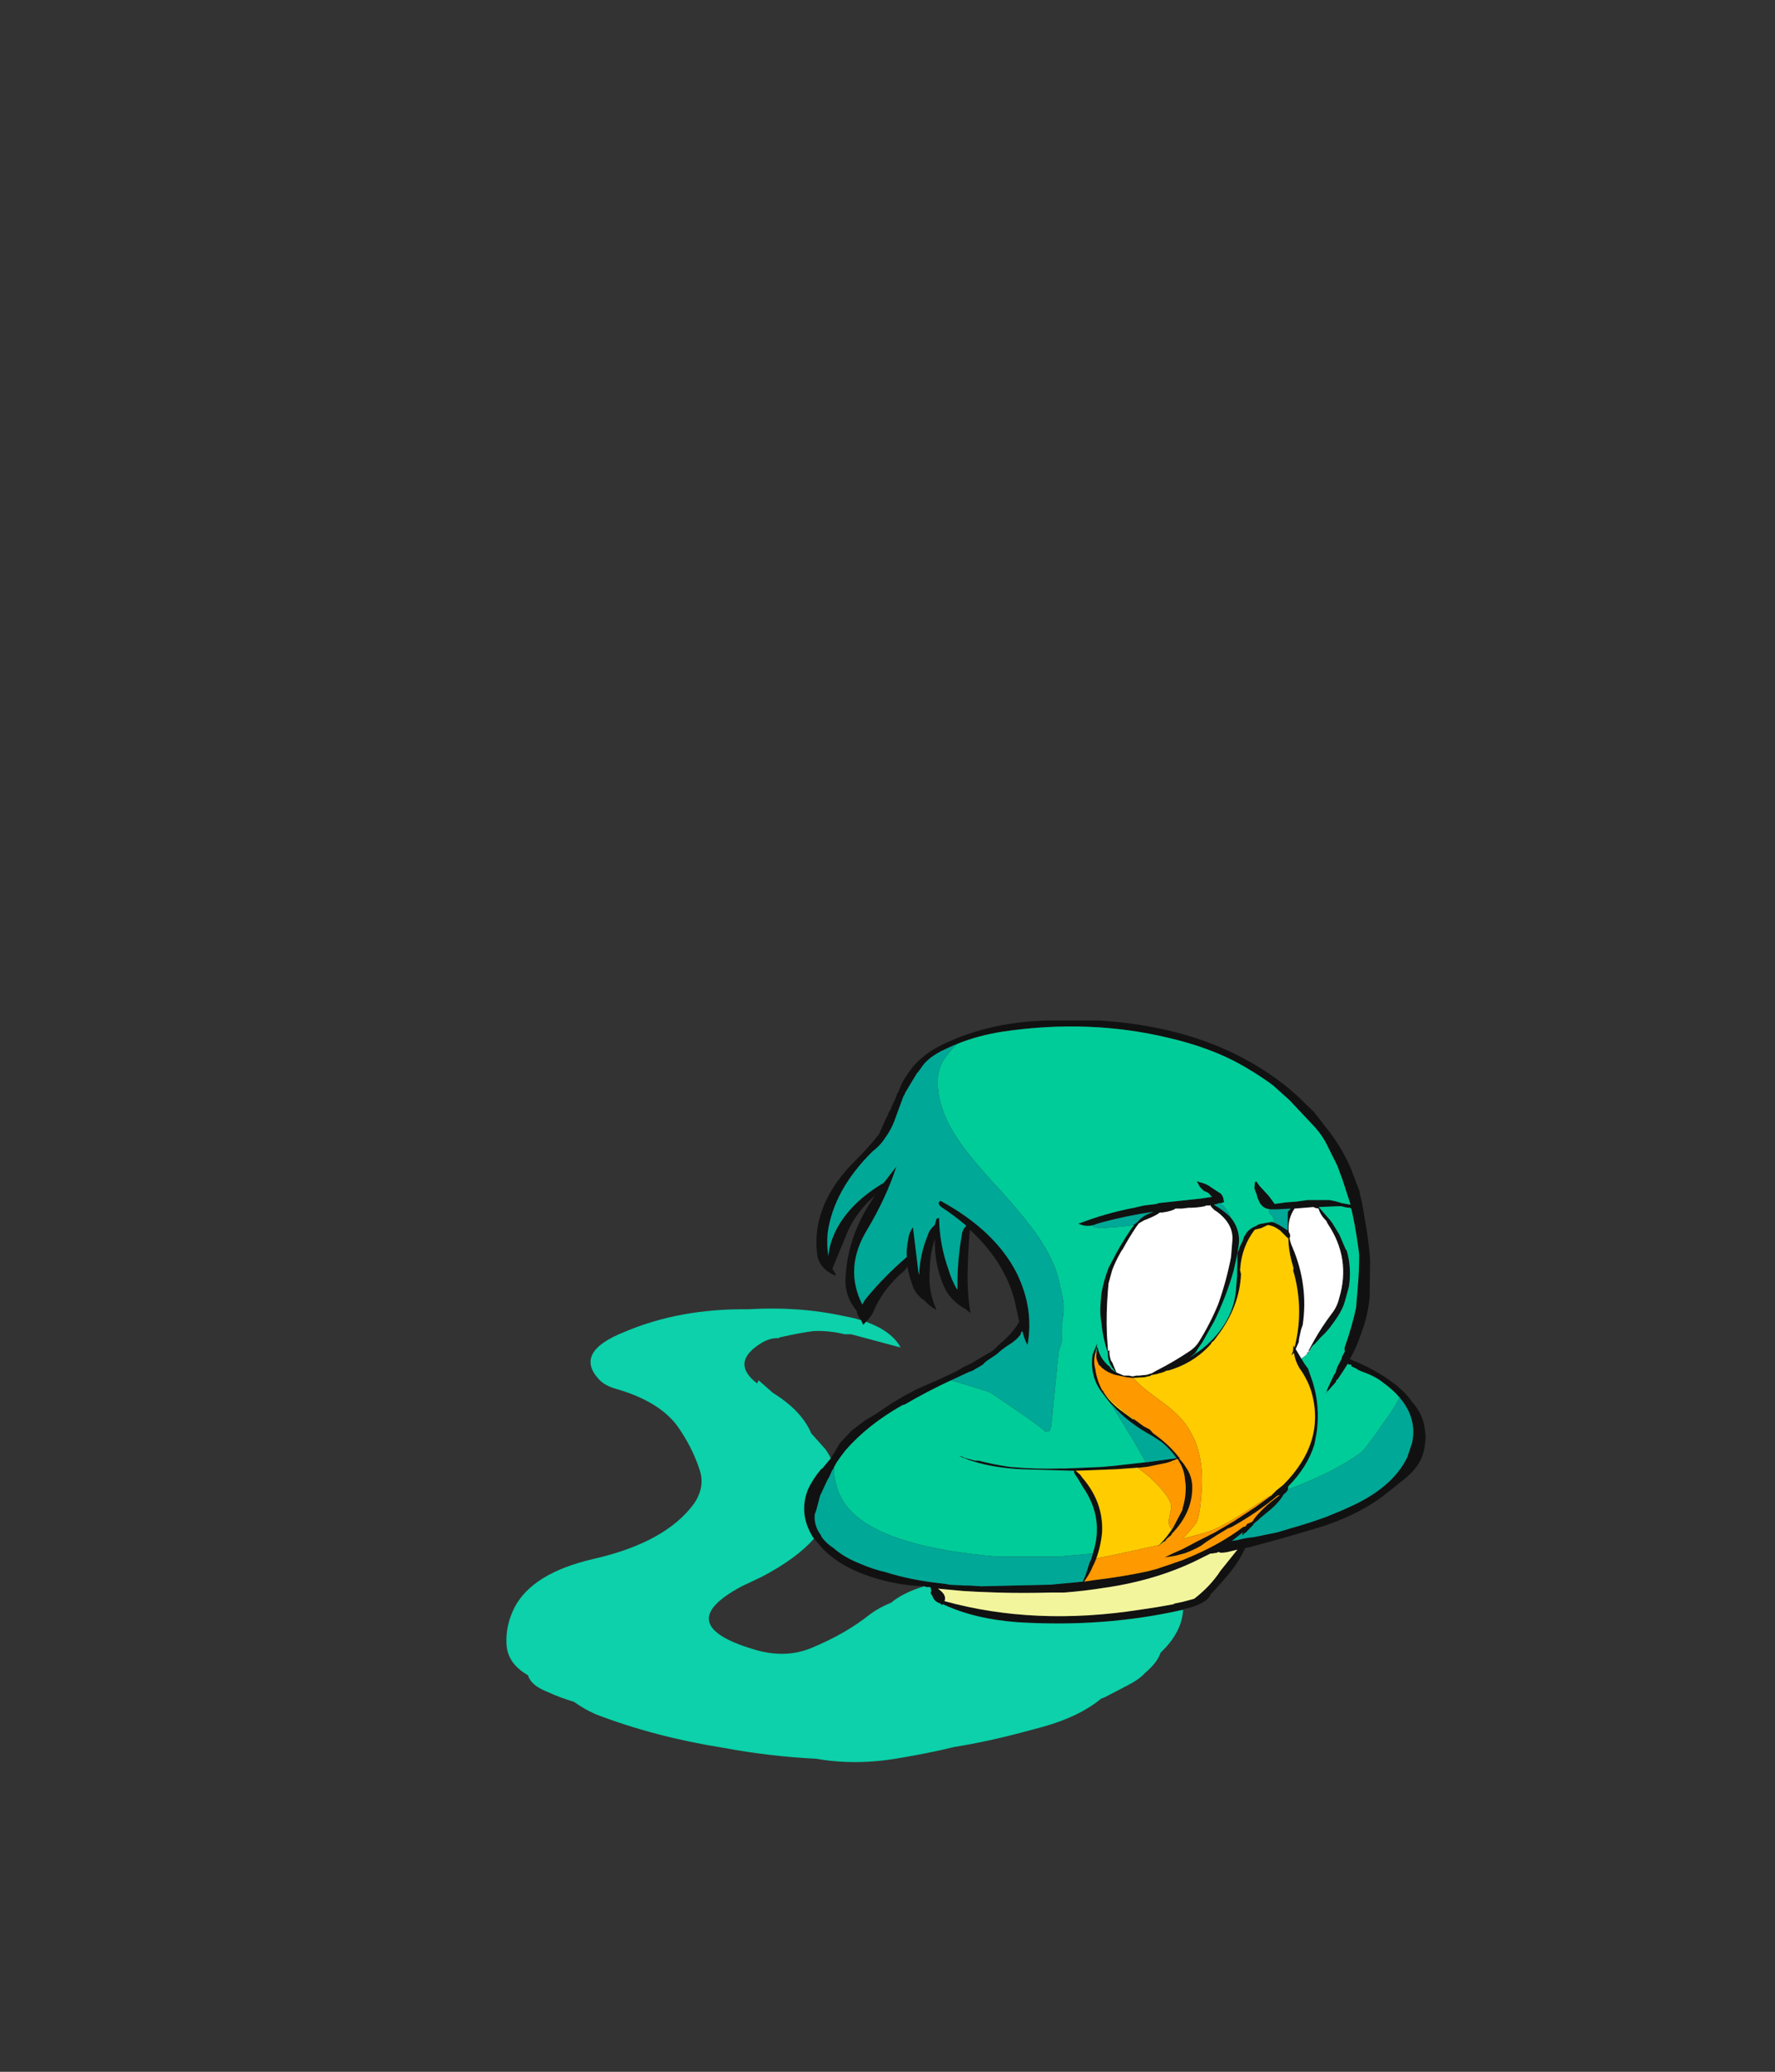 <?xml version="1.0" encoding="UTF-8" standalone="no"?>
<svg xmlns:ffdec="https://www.free-decompiler.com/flash" xmlns:xlink="http://www.w3.org/1999/xlink" ffdec:objectType="frame" height="499.0px" width="427.7px" xmlns="http://www.w3.org/2000/svg">
  <rect width="100%" height="100%" fill="#333333" stroke="none"/>
  <g transform="matrix(1.0, 0.0, 0.0, 1.0, 234.15, 358.75)">
    <use ffdec:characterId="995" ffdec:characterName="a_DjinnMorph" height="332.5" transform="matrix(0.872, 0.0, -0.044, 0.537, -100.108, -112.954)" width="249.55" xlink:href="#sprite0"/>
  </g>
  <defs>
    <g id="sprite0" transform="matrix(1.0, 0.0, 0.0, 1.0, 124.95, 166.25)">
      <use ffdec:characterId="994" height="47.5" transform="matrix(7.0, 0.0, 0.0, 7.0, -124.95, -166.25)" width="35.65" xlink:href="#shape0"/>
    </g>
    <g id="shape0" transform="matrix(1.0, 0.0, 0.0, 1.0, 17.85, 23.75)">
      <path d="M10.95 -11.65 Q10.6 -11.7 10.45 -12.25 L10.4 -12.4 10.35 -12.65 10.3 -12.8 10.25 -13.0 10.25 -13.35 Q10.25 -13.4 10.3 -13.45 L10.45 -13.15 10.85 -12.5 11.1 -12.0 11.55 -12.1 11.95 -12.15 12.4 -12.25 13.25 -12.25 Q13.45 -12.2 13.65 -12.1 L13.75 -12.05 14.1 -11.95 13.7 -13.55 13.45 -14.45 12.95 -15.85 Q12.75 -16.4 12.45 -16.9 L11.35 -18.65 10.65 -19.6 Q9.9 -20.45 9.05 -21.15 7.85 -22.1 6.35 -22.65 3.2 -23.85 -0.15 -23.05 -1.15 -22.8 -1.95 -22.25 L-2.1 -22.15 -2.55 -21.8 -2.6 -21.75 Q-3.1 -21.3 -3.3 -20.7 L-3.4 -20.45 -3.45 -20.35 -3.85 -19.1 -3.85 -19.05 -3.9 -18.9 -4.2 -17.2 Q-4.3 -16.7 -4.5 -16.2 -4.65 -15.75 -4.95 -15.35 -6.35 -12.9 -6.45 -10.15 -6.45 -9.35 -6.35 -8.65 -6.35 -9.6 -6.05 -10.6 -5.55 -12.2 -4.4 -13.35 L-3.95 -14.4 Q-4.25 -12.4 -4.9 -10.35 -5.7 -7.9 -4.85 -5.55 -4.8 -5.8 -4.65 -6.1 -4.05 -7.4 -3.25 -8.6 -3.3 -9.15 -3.25 -9.7 -3.25 -10.15 -3.1 -10.5 L-2.75 -7.7 -2.7 -7.45 Q-2.75 -8.7 -2.5 -9.95 -2.45 -10.35 -2.25 -10.65 L-2.2 -11.05 -2.1 -11.1 Q-2.0 -9.4 -1.55 -7.75 -1.4 -7.1 -1.15 -6.5 L-1.15 -6.6 Q-1.25 -8.3 -1.15 -10.0 -1.15 -10.35 -1.0 -10.6 -1.5 -11.25 -2.05 -11.8 -2.25 -12.05 -2.1 -12.2 0.15 -10.3 1.15 -7.55 1.95 -5.25 1.8 -2.95 1.65 -3.35 1.55 -3.85 L1.5 -3.75 1.5 -3.65 Q1.35 -3.25 1.0 -2.9 L0.8 -2.65 0.6 -2.35 0.25 -1.95 0.15 -1.8 0.1 -1.7 -0.3 -1.3 -0.4 -1.25 -1.1 -0.7 Q-2.0 0.0 -2.85 0.85 L-2.95 0.9 Q-4.25 2.15 -5.05 3.8 -5.2 4.15 -5.35 4.55 L-5.45 4.9 -5.45 4.95 -5.5 5.05 -5.6 5.5 -5.65 5.65 -5.9 6.7 -6.0 7.6 -6.05 7.9 Q-6.05 8.55 -5.8 9.1 L-5.75 9.2 -5.7 9.35 Q-5.5 9.75 -5.2 10.05 -4.75 10.65 -4.1 11.05 -3.6 11.4 -3.05 11.6 -2.05 12.1 -0.9 12.3 L-0.65 12.35 -0.5 12.4 0.1 12.45 0.3 12.45 0.75 12.5 3.35 12.4 3.45 12.4 4.45 12.25 4.75 12.2 4.85 11.7 4.95 11.0 5.0 10.8 5.05 10.45 5.05 10.4 Q5.4 8.15 4.45 6.15 L4.2 5.55 4.1 5.35 4.05 5.2 4.05 5.1 1.95 5.0 Q0.75 4.9 -0.15 4.4 L-0.3 4.3 -0.4 4.25 -0.55 4.15 -0.4 4.2 -0.35 4.25 0.1 4.45 0.25 4.45 Q0.85 4.7 1.5 4.85 2.5 5.0 3.5 4.95 L3.7 4.95 5.15 4.85 5.45 4.8 5.5 4.8 6.85 4.55 6.9 4.55 8.0 4.3 8.05 4.3 Q7.8 3.75 7.4 3.25 L7.0 2.85 Q6.0 2.0 5.35 0.9 L5.3 0.85 Q5.05 0.4 4.8 -0.1 4.35 -1.1 4.4 -2.35 4.45 -2.6 4.5 -2.85 L4.55 -3.05 4.55 -2.95 4.5 -2.4 Q4.45 -1.9 4.55 -1.45 4.65 -0.7 4.9 -0.05 L4.95 0.0 4.95 0.05 Q5.25 0.75 5.8 1.35 L6.2 1.8 6.25 1.8 6.65 2.25 6.9 2.45 7.05 2.7 Q7.7 3.4 8.15 4.25 L8.2 4.25 8.15 4.3 8.35 4.65 8.55 5.1 Q8.7 5.5 8.75 5.95 8.9 7.7 8.1 9.15 L8.1 9.2 7.9 9.5 7.9 9.55 7.7 9.8 7.6 9.95 7.65 9.85 Q7.95 9.3 8.15 8.7 L8.45 7.6 8.45 7.5 Q8.55 6.8 8.5 6.05 L8.45 5.65 Q8.4 5.1 8.2 4.6 L8.1 4.35 8.05 4.35 8.0 4.4 7.9 4.45 7.85 4.5 7.65 4.6 6.9 4.85 6.6 4.9 6.55 4.9 5.7 5.0 4.1 5.1 4.15 5.15 4.3 5.35 4.4 5.55 Q5.3 7.1 5.35 9.0 5.35 9.9 5.2 10.75 L5.15 11.0 5.1 11.2 Q5.0 11.7 4.8 12.2 L5.2 12.1 Q6.25 11.9 7.25 11.55 L7.6 11.4 Q8.15 11.1 8.65 10.8 L9.0 10.55 Q10.1 9.75 10.9 8.7 L11.0 8.65 11.05 8.5 11.2 8.4 11.25 8.35 11.3 8.2 Q11.55 7.6 11.95 7.05 L12.25 6.65 12.15 6.7 Q11.4 7.8 10.45 8.7 L10.3 8.8 Q9.9 9.2 9.5 9.65 L9.3 9.9 Q9.0 10.2 8.65 10.4 L8.3 10.55 7.9 10.65 8.2 10.4 8.6 10.1 9.1 9.65 9.8 9.05 10.5 8.35 11.3 7.45 11.9 6.7 12.1 6.35 12.35 6.0 Q13.9 3.25 13.15 0.0 12.95 -0.8 12.6 -1.5 12.4 -2.0 12.35 -2.45 L12.25 -2.3 12.3 -2.55 12.3 -2.95 12.35 -2.8 Q12.6 -5.15 12.1 -7.5 L12.05 -7.7 12.05 -7.9 11.95 -8.35 Q11.8 -9.05 11.75 -9.8 L11.7 -9.85 11.4 -10.3 11.25 -10.45 Q11.1 -10.6 10.9 -10.65 L10.65 -10.45 10.4 -10.35 Q9.95 -9.3 9.95 -7.9 L9.95 -7.75 10.0 -7.5 Q10.05 -5.4 9.25 -3.5 L9.15 -3.25 9.05 -3.1 9.05 -3.05 8.95 -2.85 Q8.35 -1.75 7.4 -1.3 L7.45 -1.35 7.35 -1.3 Q7.25 -1.2 7.1 -1.15 L7.0 -1.1 6.85 -1.05 6.8 -1.05 Q6.75 -0.95 6.65 -0.95 L6.55 -0.9 6.05 -0.85 5.8 -0.9 5.35 -1.05 Q5.05 -1.2 4.85 -1.45 4.8 -1.5 4.75 -1.6 4.65 -1.7 4.65 -1.8 4.55 -2.05 4.55 -2.3 L4.55 -2.55 4.55 -2.7 Q4.5 -2.8 4.55 -2.85 L4.55 -2.85 4.6 -2.7 Q4.7 -2.15 5.05 -1.65 L5.1 -1.6 5.2 -1.4 5.4 -1.2 Q5.15 -1.55 5.05 -2.0 5.0 -2.25 5.0 -2.45 4.75 -3.4 4.65 -4.35 4.55 -4.95 4.55 -5.55 L4.55 -6.25 Q4.6 -7.1 4.75 -7.9 L4.9 -8.45 Q5.15 -9.4 5.5 -10.35 L5.6 -10.6 5.6 -10.65 5.75 -10.85 Q5.9 -11.2 6.2 -11.4 L6.35 -11.5 Q5.3 -11.25 4.3 -10.8 L4.1 -10.7 4.05 -10.65 Q3.7 -10.5 3.4 -10.75 L3.45 -10.75 Q4.45 -11.4 5.55 -11.75 L5.95 -11.9 6.45 -12.0 6.5 -12.05 8.2 -12.35 8.6 -12.45 8.45 -12.7 8.25 -12.85 8.15 -13.0 Q8.05 -13.15 8.0 -13.35 L7.95 -13.4 8.0 -13.45 8.05 -13.4 Q8.35 -13.3 8.55 -13.05 L8.95 -12.65 9.0 -12.55 9.05 -12.4 9.1 -12.1 9.05 -12.1 9.0 -12.05 8.9 -12.05 Q8.85 -12.0 8.7 -11.95 9.1 -11.6 9.4 -11.15 9.9 -10.25 9.8 -9.1 L9.8 -8.9 9.7 -7.75 Q9.5 -6.1 9.1 -4.5 L8.7 -3.15 8.55 -2.75 8.45 -2.45 8.25 -2.15 8.45 -2.4 8.7 -2.7 Q9.9 -4.4 9.85 -6.7 L9.85 -7.35 9.8 -8.65 9.8 -8.85 Q9.85 -9.25 9.95 -9.6 L10.0 -9.9 10.05 -10.05 Q10.15 -10.4 10.45 -10.6 10.5 -10.7 10.7 -10.75 L11.05 -10.85 11.15 -10.8 11.35 -10.65 11.7 -10.3 11.65 -11.35 11.65 -11.5 Q11.7 -11.6 11.75 -11.7 L11.2 -11.65 10.95 -11.65 M-4.85 -4.55 L-4.9 -4.65 Q-5.0 -4.85 -5.05 -5.1 L-5.05 -5.15 Q-5.6 -6.1 -5.6 -7.35 -5.65 -10.05 -4.7 -12.55 -5.35 -11.55 -5.65 -10.3 L-6.15 -7.85 -6.0 -7.5 -6.0 -7.4 -6.2 -7.55 Q-6.7 -8.0 -6.8 -8.8 -7.2 -12.0 -5.55 -14.85 -5.1 -15.65 -4.75 -16.45 L-4.5 -17.55 -4.45 -17.7 -4.45 -17.8 -4.35 -18.1 -4.35 -18.15 -4.2 -18.8 -4.15 -19.1 -4.1 -19.2 -4.1 -19.25 Q-4.0 -19.9 -3.7 -20.6 -3.55 -21.0 -3.3 -21.35 -2.95 -21.9 -2.35 -22.35 -0.4 -23.85 2.15 -23.75 2.85 -23.75 3.6 -23.75 7.0 -23.4 9.55 -21.2 10.9 -20.05 11.9 -18.55 L12.35 -17.9 12.8 -17.05 Q13.55 -15.7 14.0 -14.25 14.2 -13.55 14.4 -12.85 L14.45 -12.55 14.55 -12.05 14.8 -10.45 Q14.95 -9.45 15.05 -8.4 15.1 -7.2 15.15 -6.05 15.15 -4.9 14.95 -3.8 L14.9 -3.5 Q14.8 -2.85 14.6 -2.15 L14.55 -2.1 14.65 -2.0 Q15.6 -1.4 16.3 -0.6 16.8 -0.05 17.15 0.65 17.65 1.5 17.75 2.4 17.85 3.0 17.8 3.65 17.75 4.7 17.2 5.5 16.75 6.15 16.3 6.75 15.45 7.85 14.15 8.6 12.7 9.35 11.2 10.0 L11.05 10.05 Q10.8 11.15 10.25 12.2 L9.9 12.9 9.8 13.05 9.85 13.0 Q9.7 13.65 8.85 13.95 L8.8 14.0 Q5.75 15.15 2.3 14.8 0.6 14.6 -0.7 13.65 L-0.75 13.7 -0.8 13.6 Q-1.05 13.5 -1.15 13.1 -1.25 12.95 -1.2 12.8 L-1.25 12.55 -1.4 12.55 -1.5 12.5 Q-2.4 12.45 -3.3 12.05 -5.0 11.3 -5.85 9.7 L-6.0 9.45 -6.05 9.35 Q-6.7 7.85 -6.4 6.3 -6.25 5.65 -5.95 5.0 L-5.9 4.95 -5.6 4.3 -5.45 3.85 -5.3 3.35 -4.85 2.5 -4.35 1.85 -4.0 1.5 -3.35 0.75 -2.85 0.25 -2.4 -0.15 -1.45 -0.85 -1.4 -0.9 -0.95 -1.25 -0.65 -1.55 -0.4 -1.75 0.45 -2.6 0.6 -2.85 0.65 -2.95 0.85 -3.25 Q1.1 -3.65 1.3 -4.15 L1.4 -4.45 1.25 -5.25 Q0.8 -8.05 -0.85 -10.35 -0.85 -9.05 -0.8 -7.65 -0.75 -6.25 -0.55 -5.0 L-0.75 -5.25 Q-1.4 -5.8 -1.7 -6.75 -2.15 -8.2 -2.2 -9.75 -2.35 -8.75 -2.3 -7.7 -2.3 -6.4 -1.9 -5.2 -2.2 -5.45 -2.4 -5.8 -2.8 -6.2 -2.95 -6.85 -3.1 -7.4 -3.2 -8.0 -3.25 -7.75 -3.45 -7.5 -4.15 -6.35 -4.4 -5.05 -4.5 -4.7 -4.65 -4.45 L-4.75 -4.25 -4.85 -4.55 M8.75 -11.6 Q8.6 -11.8 8.55 -11.95 L8.55 -11.9 8.4 -11.9 8.35 -11.85 Q8.05 -11.75 7.7 -11.75 L7.45 -11.7 7.2 -11.7 Q7.1 -11.55 6.7 -11.45 L6.6 -11.45 Q6.45 -11.25 6.15 -11.05 L6.0 -10.95 5.8 -10.75 5.7 -10.5 Q5.45 -9.8 5.25 -9.1 5.2 -9.0 5.15 -8.8 5.0 -8.3 4.9 -7.75 4.85 -7.35 4.8 -6.9 L4.8 -6.4 Q4.8 -5.0 4.9 -3.65 L5.0 -2.55 5.05 -2.65 5.05 -2.7 Q5.05 -2.3 5.15 -1.95 L5.2 -1.85 5.4 -1.2 Q5.55 -1.1 5.7 -1.0 L5.9 -1.0 6.05 -0.95 6.2 -1.0 6.3 -1.0 6.6 -1.05 6.8 -1.15 6.95 -1.3 Q7.65 -1.9 8.25 -2.6 8.45 -2.85 8.55 -3.15 8.95 -4.35 9.2 -5.6 9.45 -7.1 9.55 -8.6 L9.55 -9.65 Q9.55 -10.7 8.85 -11.5 L8.75 -11.6 M13.05 -2.9 L12.95 -2.6 12.9 -2.55 12.85 -2.4 12.9 -2.45 12.9 -2.55 13.1 -3.25 Q13.35 -4.1 13.7 -4.95 13.9 -5.4 13.95 -5.95 14.3 -8.5 13.25 -10.75 L13.2 -10.9 13.05 -11.15 Q12.9 -11.45 12.85 -11.7 L12.7 -11.75 12.65 -11.8 11.9 -11.7 Q11.65 -11.0 11.75 -10.2 11.85 -10.0 11.8 -9.8 11.85 -9.5 11.95 -9.2 12.7 -6.8 12.6 -4.25 L12.55 -3.95 12.5 -3.35 12.5 -3.15 12.4 -2.7 12.65 -2.1 12.8 -1.75 12.95 -1.45 13.15 -0.7 13.2 -0.5 Q13.55 1.0 13.5 2.6 L13.45 3.4 Q13.25 4.85 12.55 6.1 L12.55 6.3 Q12.5 6.5 12.4 6.6 12.25 7.1 11.95 7.55 L11.5 8.2 11.55 8.15 11.3 8.5 11.3 8.55 11.0 9.1 11.0 9.05 10.9 9.25 10.9 9.05 10.5 9.6 10.65 9.55 10.7 9.55 10.8 9.5 Q11.05 9.4 11.35 9.35 L12.25 9.05 12.85 8.75 Q13.5 8.45 14.15 8.05 L14.8 7.6 15.25 7.25 Q16.7 6.05 17.15 4.25 L17.3 3.3 Q17.45 1.35 16.25 -0.2 L16.05 -0.45 16.0 -0.5 Q15.65 -0.95 15.1 -1.25 L14.95 -1.35 14.85 -1.45 14.65 -1.6 14.65 -1.7 14.6 -1.7 Q14.55 -1.7 14.5 -1.75 L14.35 -1.3 14.15 -0.75 14.1 -0.7 14.1 -0.6 13.7 0.2 13.8 -0.05 13.75 0.0 13.9 -0.65 14.0 -1.05 14.05 -1.2 14.1 -1.55 14.25 -2.1 14.25 -2.2 14.35 -2.55 Q14.3 -2.7 14.35 -2.95 14.55 -4.15 14.65 -5.35 L14.65 -6.85 Q14.65 -7.8 14.6 -8.75 L14.55 -9.15 14.5 -9.5 Q14.35 -10.6 14.15 -11.65 L14.1 -11.75 Q13.95 -11.75 13.75 -11.85 L13.6 -11.85 12.85 -11.8 13.35 -10.95 13.45 -10.75 13.75 -10.05 14.05 -9.1 14.1 -9.0 Q14.35 -7.9 14.3 -6.7 L14.2 -5.85 14.15 -5.5 Q14.05 -5.0 13.85 -4.5 L13.75 -4.25 Q13.6 -3.85 13.35 -3.45 L13.15 -3.05 13.05 -2.9 M-0.7 13.0 Q-0.6 13.25 -0.65 13.45 3.0 15.05 7.1 14.0 7.75 13.85 8.4 13.65 L8.45 13.6 8.75 13.5 9.2 13.3 Q9.8 12.5 10.15 11.5 10.35 11.05 10.55 10.6 L10.75 10.15 10.5 10.25 Q10.3 10.35 10.1 10.35 L10.0 10.3 9.95 10.35 9.75 10.4 9.7 10.4 9.4 10.65 Q7.75 12.1 5.6 12.6 4.85 12.8 4.05 12.9 L3.5 12.9 Q2.45 12.95 1.4 12.9 L0.6 12.85 0.05 12.8 -0.95 12.65 Q-0.8 12.8 -0.7 13.0" fill="#111111" fill-rule="evenodd" stroke="none"/>
      <path d="M-1.95 -22.25 Q-1.15 -22.8 -0.15 -23.05 3.2 -23.85 6.35 -22.65 7.85 -22.1 9.05 -21.15 9.9 -20.45 10.65 -19.6 L11.35 -18.65 12.45 -16.9 Q12.75 -16.4 12.95 -15.85 L13.45 -14.45 13.7 -13.55 14.1 -11.95 13.75 -12.05 13.65 -12.1 Q13.45 -12.2 13.25 -12.25 L12.4 -12.25 11.95 -12.15 11.55 -12.1 11.1 -12.0 10.85 -12.5 10.45 -13.15 10.3 -13.45 Q10.25 -13.4 10.25 -13.35 L10.25 -13.0 10.3 -12.8 10.35 -12.65 10.4 -12.4 10.45 -12.25 Q10.6 -11.7 10.95 -11.65 L10.9 -11.55 Q10.9 -11.4 11.0 -11.3 11.1 -11.15 11.1 -11.05 L11.15 -10.8 11.05 -10.85 10.7 -10.75 Q10.5 -10.7 10.45 -10.6 10.15 -10.4 10.05 -10.05 L10.0 -9.9 9.95 -9.6 Q9.85 -9.25 9.8 -8.85 L9.8 -8.65 9.85 -7.35 9.85 -6.7 Q9.9 -4.4 8.7 -2.7 L8.45 -2.4 8.25 -2.15 8.45 -2.45 8.55 -2.75 8.7 -3.15 9.1 -4.5 Q9.5 -6.1 9.7 -7.75 L9.8 -8.9 9.8 -9.1 Q9.9 -10.25 9.4 -11.15 9.35 -11.4 9.2 -11.65 9.1 -11.9 8.9 -12.05 L9.0 -12.05 9.05 -12.1 9.1 -12.1 9.05 -12.4 9.0 -12.55 8.95 -12.65 8.55 -13.05 Q8.35 -13.3 8.05 -13.4 L8.0 -13.45 7.95 -13.4 8.0 -13.35 Q8.05 -13.15 8.15 -13.0 L8.25 -12.85 8.45 -12.7 8.6 -12.45 8.2 -12.35 6.5 -12.05 6.45 -12.0 5.95 -11.9 5.55 -11.75 Q4.45 -11.4 3.45 -10.75 L3.4 -10.75 Q3.7 -10.5 4.05 -10.65 L4.0 -10.65 Q4.0 -10.55 4.05 -10.5 L4.1 -10.5 4.35 -10.45 5.15 -10.55 5.6 -10.65 5.6 -10.6 5.5 -10.35 Q5.15 -9.4 4.9 -8.45 L4.75 -7.9 Q4.6 -7.1 4.55 -6.25 L4.55 -5.55 Q4.55 -4.95 4.65 -4.35 4.75 -3.4 5.0 -2.45 5.0 -2.25 5.05 -2.0 5.15 -1.55 5.4 -1.2 L5.2 -1.4 5.1 -1.6 5.05 -1.65 Q4.7 -2.15 4.6 -2.7 L4.55 -2.85 4.55 -2.85 Q4.5 -2.8 4.55 -2.7 L4.55 -2.55 4.5 -2.4 4.55 -2.95 4.55 -3.05 4.5 -2.85 Q4.45 -2.6 4.4 -2.35 4.35 -1.1 4.8 -0.1 5.05 0.4 5.3 0.85 L6.35 3.3 6.85 4.55 5.5 4.8 5.45 4.8 5.15 4.85 3.7 4.95 3.5 4.95 Q2.5 5.0 1.5 4.85 0.85 4.7 0.25 4.45 L0.1 4.45 -0.35 4.25 -0.4 4.2 -0.55 4.15 -0.4 4.25 -0.3 4.3 -0.15 4.4 Q0.75 4.9 1.95 5.0 L4.05 5.1 4.05 5.2 4.1 5.35 4.2 5.55 4.45 6.15 Q5.4 8.15 5.05 10.4 L3.7 10.6 1.3 10.6 Q-3.05 10.0 -4.55 7.8 -5.3 6.75 -5.45 4.95 L-5.5 5.05 -5.45 4.95 -5.45 4.9 -5.35 4.55 Q-5.2 4.15 -5.05 3.8 -4.25 2.15 -2.95 0.9 L-2.85 0.85 Q-2.0 0.0 -1.1 -0.7 0.4 0.0 0.5 0.1 L1.7 1.35 Q2.5 2.2 2.8 2.6 L2.9 2.55 2.95 2.55 3.0 2.2 3.05 -2.5 3.15 -3.2 3.1 -3.9 3.1 -4.45 Q3.15 -5.4 3.05 -5.9 L2.95 -6.5 2.9 -6.7 Q2.7 -8.05 2.05 -9.5 1.55 -10.7 0.15 -13.0 -1.25 -15.25 -1.75 -16.45 -2.6 -18.4 -2.6 -20.15 -2.6 -21.2 -1.95 -22.25 M12.65 -2.1 Q12.8 -2.25 12.9 -2.45 13.0 -2.7 13.05 -2.9 L13.15 -3.05 13.35 -3.45 Q13.6 -3.85 13.75 -4.25 L13.85 -4.5 Q14.05 -5.0 14.15 -5.5 L14.2 -5.85 14.3 -6.7 Q14.35 -7.9 14.1 -9.0 L14.05 -9.1 13.75 -10.05 13.45 -10.75 13.35 -10.95 12.85 -11.8 13.6 -11.85 13.75 -11.85 Q13.95 -11.75 14.1 -11.75 L14.15 -11.65 Q14.35 -10.6 14.5 -9.5 L14.55 -9.15 14.6 -8.75 Q14.65 -7.8 14.65 -6.85 L14.65 -5.35 Q14.55 -4.15 14.35 -2.95 14.3 -2.7 14.35 -2.55 L14.25 -2.2 14.25 -2.1 14.1 -1.55 14.05 -1.2 14.0 -1.05 13.9 -0.65 13.75 0.0 13.8 -0.05 13.7 0.2 14.1 -0.6 14.1 -0.7 14.15 -0.75 14.35 -1.3 14.5 -1.75 Q14.55 -1.7 14.6 -1.7 L14.65 -1.7 14.65 -1.6 14.85 -1.45 14.95 -1.35 15.1 -1.25 Q15.65 -0.95 16.0 -0.5 L16.05 -0.45 16.25 -0.2 Q17.45 1.35 17.3 3.3 L17.3 3.2 Q17.4 1.7 16.65 0.4 16.5 1.05 16.1 2.05 15.5 3.65 15.3 3.95 14.3 5.2 12.55 6.3 L12.55 6.1 Q13.25 4.85 13.45 3.4 L13.5 2.6 Q13.55 1.0 13.2 -0.5 L13.15 -0.7 12.95 -1.45 12.8 -1.75 12.65 -2.1" fill="#00cc99" fill-rule="evenodd" stroke="none"/>
      <path d="M8.75 -11.6 L8.85 -11.5 Q9.55 -10.7 9.55 -9.65 L9.55 -8.6 Q9.45 -7.1 9.2 -5.6 8.95 -4.35 8.55 -3.15 8.45 -2.85 8.25 -2.6 7.65 -1.9 6.95 -1.3 L6.8 -1.15 6.6 -1.05 6.3 -1.0 6.2 -1.0 6.05 -0.95 5.9 -1.0 5.7 -1.0 Q5.55 -1.1 5.4 -1.2 L5.2 -1.85 5.15 -1.95 Q5.05 -2.3 5.05 -2.7 L5.05 -2.65 5.0 -2.55 4.9 -3.65 Q4.8 -5.0 4.8 -6.4 L4.8 -6.9 Q4.85 -7.35 4.9 -7.75 5.0 -8.3 5.15 -8.8 5.2 -9.0 5.25 -9.1 5.45 -9.8 5.7 -10.5 L5.8 -10.75 6.0 -10.95 6.15 -11.05 Q6.45 -11.25 6.6 -11.45 L6.7 -11.45 Q7.1 -11.55 7.2 -11.7 L7.45 -11.7 7.7 -11.75 Q8.05 -11.75 8.35 -11.85 L8.4 -11.9 8.55 -11.9 8.55 -11.95 Q8.6 -11.8 8.75 -11.6 M12.65 -2.1 L12.4 -2.7 12.5 -3.15 12.5 -3.35 12.55 -3.95 12.6 -4.25 Q12.7 -6.8 11.95 -9.2 11.85 -9.5 11.8 -9.8 11.85 -10.0 11.75 -10.2 11.65 -11.0 11.9 -11.7 L12.65 -11.8 12.7 -11.75 12.85 -11.7 Q12.9 -11.45 13.05 -11.15 L13.2 -10.9 13.25 -10.75 Q14.3 -8.5 13.95 -5.95 13.9 -5.4 13.7 -4.95 13.35 -4.1 13.1 -3.25 L12.9 -2.55 12.9 -2.45 12.85 -2.4 12.9 -2.55 12.95 -2.6 13.05 -2.9 Q13.0 -2.7 12.9 -2.45 12.8 -2.25 12.65 -2.1" fill="#ffffff" fill-rule="evenodd" stroke="none"/>
      <path d="M6.05 -0.85 L6.55 -0.9 6.65 -0.95 Q6.75 -0.95 6.8 -1.05 L6.85 -1.05 7.0 -1.1 7.1 -1.15 Q7.25 -1.2 7.35 -1.3 L7.45 -1.35 7.4 -1.3 Q8.35 -1.75 8.95 -2.85 L9.05 -3.05 9.05 -3.1 9.15 -3.25 9.25 -3.5 Q10.05 -5.4 10.0 -7.5 L9.95 -7.75 9.95 -7.9 Q9.95 -9.3 10.4 -10.35 L10.65 -10.45 10.9 -10.65 Q11.1 -10.6 11.25 -10.45 L11.4 -10.3 11.7 -9.85 11.75 -9.8 Q11.8 -9.05 11.95 -8.35 L12.05 -7.9 12.05 -7.7 12.1 -7.5 Q12.6 -5.15 12.35 -2.8 L12.3 -2.95 12.3 -2.55 12.25 -2.3 12.35 -2.45 Q12.4 -2.0 12.6 -1.5 12.95 -0.8 13.15 0.0 13.9 3.25 12.35 6.0 L12.1 6.35 11.9 6.7 11.95 6.65 11.8 6.75 Q10.3 8.5 9.7 8.9 9.3 9.15 8.55 9.45 8.9 8.8 9.05 8.4 9.15 8.0 9.15 6.6 9.15 4.2 8.55 2.7 8.2 1.7 7.35 0.75 6.35 -0.35 6.15 -0.75 L6.05 -0.85 M5.2 10.75 Q5.35 9.9 5.35 9.0 5.3 7.1 4.4 5.55 L4.3 5.35 4.15 5.15 4.1 5.1 5.7 5.0 6.55 4.9 7.05 5.5 Q8.0 6.85 8.0 7.45 L7.95 8.2 Q7.95 8.7 8.1 8.85 L8.15 8.7 Q7.95 9.3 7.65 9.85 L6.15 10.4 5.25 10.7 5.2 10.75 M7.85 4.5 L7.9 4.45 8.0 4.7 7.95 4.6 7.85 4.5 M7.7 9.8 L7.9 9.55 7.8 9.8 7.7 9.8 M6.25 1.8 L6.2 1.8 5.8 1.35 Q5.25 0.75 4.95 0.05 5.35 0.75 6.25 1.8" fill="#ffcc00" fill-rule="evenodd" stroke="none"/>
      <path d="M8.8 14.0 L8.8 14.1 Q8.8 15.5 8.05 16.75 7.95 17.4 7.5 18.05 L7.45 18.15 Q7.25 18.5 6.85 18.85 L6.0 19.6 5.85 19.7 Q5.05 20.85 3.65 21.5 L2.75 21.9 Q1.5 22.45 0.2 22.8 -0.8 23.2 -1.9 23.5 -3.6 24.0 -5.2 23.55 -7.05 23.4 -8.9 22.85 -11.65 22.15 -14.05 20.7 -14.55 20.35 -14.95 19.9 -15.5 19.65 -16.05 19.25 -16.7 18.85 -16.85 18.2 -17.7 17.45 -17.8 16.2 -17.9 15.0 -17.6 13.85 -17.0 11.65 -14.65 10.75 -11.85 9.7 -10.85 7.2 -10.45 6.1 -10.75 5.0 -11.1 3.6 -11.75 2.25 -12.55 0.65 -14.3 -0.15 -14.75 -0.35 -15.0 -0.75 -16.1 -2.5 -14.15 -3.8 -12.05 -5.3 -9.35 -5.25 -7.35 -5.45 -5.5 -4.8 -5.15 -4.7 -4.85 -4.55 L-4.75 -4.25 -4.65 -4.45 Q-3.6 -3.85 -3.2 -2.8 L-5.2 -3.65 -5.45 -3.65 Q-6.1 -3.9 -6.7 -3.85 -7.2 -3.75 -8.0 -3.45 L-8.05 -3.4 -8.1 -3.4 Q-8.4 -3.4 -8.7 -3.1 -9.9 -1.85 -8.75 -0.5 L-8.7 -0.7 -8.1 0.1 Q-6.9 1.25 -6.45 2.7 L-5.85 3.7 Q-5.7 4.0 -5.6 4.3 L-5.9 4.95 -5.95 5.0 Q-6.25 5.65 -6.4 6.3 -6.7 7.85 -6.05 9.35 L-6.0 9.45 Q-6.65 10.75 -7.95 11.9 L-8.7 12.5 Q-11.4 14.95 -8.0 16.55 -6.75 17.15 -5.75 16.45 -4.45 15.55 -3.55 14.3 -3.2 13.85 -2.75 13.55 -2.3 12.9 -1.5 12.5 L-1.4 12.55 -1.25 12.55 -1.2 12.8 Q-1.25 12.95 -1.15 13.1 -1.05 13.5 -0.8 13.6 L-0.75 13.7 -0.7 13.65 Q0.6 14.6 2.3 14.8 5.75 15.15 8.8 14.0" fill="#00ffcc" fill-opacity="0.773" fill-rule="evenodd" stroke="none"/>
      <path d="M-0.7 13.0 Q-0.8 12.8 -0.95 12.65 L0.05 12.8 0.6 12.85 1.4 12.9 Q2.45 12.95 3.5 12.9 L4.05 12.9 Q4.85 12.8 5.6 12.6 7.75 12.1 9.4 10.65 L9.7 10.4 9.75 10.4 9.95 10.35 10.0 10.3 10.1 10.35 Q10.3 10.35 10.5 10.25 L10.75 10.15 10.55 10.6 Q10.35 11.05 10.15 11.5 9.8 12.5 9.2 13.3 L8.75 13.5 8.45 13.6 8.4 13.65 Q7.75 13.85 7.1 14.0 3.0 15.05 -0.65 13.45 -0.6 13.25 -0.7 13.0" fill="#f3f59c" fill-rule="evenodd" stroke="none"/>
      <path d="M-1.95 -22.25 Q-2.6 -21.2 -2.6 -20.15 -2.6 -18.4 -1.75 -16.45 -1.25 -15.25 0.15 -13.0 1.55 -10.7 2.05 -9.5 2.7 -8.05 2.9 -6.7 L2.95 -6.5 3.05 -5.9 Q3.15 -5.4 3.1 -4.45 L3.1 -3.9 3.15 -3.2 3.05 -2.5 3.0 2.2 2.95 2.55 2.9 2.55 2.8 2.6 Q2.5 2.2 1.7 1.35 L0.5 0.1 Q0.4 0.0 -1.1 -0.7 L-0.4 -1.25 -0.3 -1.3 0.1 -1.7 0.15 -1.8 0.25 -1.95 0.6 -2.35 0.8 -2.65 1.0 -2.9 Q1.35 -3.25 1.5 -3.65 L1.5 -3.75 1.55 -3.85 Q1.65 -3.35 1.8 -2.95 1.95 -5.25 1.15 -7.55 0.15 -10.3 -2.1 -12.2 -2.25 -12.05 -2.05 -11.8 -1.5 -11.25 -1.0 -10.6 -1.15 -10.35 -1.15 -10.0 -1.25 -8.3 -1.15 -6.6 L-1.15 -6.5 Q-1.4 -7.1 -1.55 -7.75 -2.0 -9.4 -2.1 -11.1 L-2.2 -11.05 -2.25 -10.65 Q-2.45 -10.35 -2.5 -9.95 -2.75 -8.7 -2.7 -7.45 L-2.75 -7.7 -3.1 -10.5 Q-3.25 -10.15 -3.25 -9.7 -3.3 -9.15 -3.25 -8.6 -4.05 -7.4 -4.65 -6.1 -4.8 -5.8 -4.85 -5.55 -5.7 -7.9 -4.9 -10.35 -4.25 -12.4 -3.95 -14.4 L-4.4 -13.35 Q-5.55 -12.2 -6.05 -10.6 -6.35 -9.6 -6.35 -8.65 -6.45 -9.35 -6.45 -10.15 -6.35 -12.9 -4.95 -15.35 -4.65 -15.75 -4.5 -16.2 -4.3 -16.7 -4.2 -17.2 L-3.9 -18.9 -3.85 -19.05 -3.85 -19.1 -3.45 -20.35 -3.4 -20.45 -3.3 -20.7 Q-3.1 -21.3 -2.6 -21.75 L-2.55 -21.8 -2.1 -22.15 -1.95 -22.25 M-5.5 5.05 L-5.45 4.95 Q-5.3 6.75 -4.55 7.8 -3.05 10.0 1.3 10.6 L3.7 10.6 5.05 10.4 5.05 10.45 5.0 10.8 4.95 11.0 4.85 11.7 4.75 12.2 4.45 12.25 3.45 12.4 3.35 12.4 0.75 12.5 0.3 12.45 0.1 12.45 -0.5 12.4 -0.65 12.35 -0.9 12.3 Q-2.05 12.1 -3.05 11.6 -3.6 11.4 -4.1 11.05 -4.75 10.65 -5.2 10.05 -5.5 9.75 -5.7 9.35 L-5.75 9.2 -5.8 9.1 Q-6.05 8.55 -6.05 7.9 L-6.0 7.6 -5.9 6.7 -5.65 5.65 -5.6 5.5 -5.5 5.05 M6.85 4.55 L6.35 3.3 5.3 0.85 5.35 0.9 Q6.0 2.0 7.0 2.85 L7.4 3.25 Q7.8 3.75 8.05 4.3 L8.0 4.3 6.9 4.55 6.85 4.55 M5.6 -10.65 L5.15 -10.55 4.35 -10.45 4.1 -10.5 4.05 -10.5 Q4.0 -10.55 4.0 -10.65 L4.05 -10.65 4.1 -10.7 4.3 -10.8 Q5.3 -11.25 6.35 -11.5 L6.2 -11.4 Q5.9 -11.2 5.75 -10.85 L5.6 -10.65 M8.9 -12.05 Q9.1 -11.9 9.2 -11.65 9.35 -11.4 9.4 -11.15 9.1 -11.6 8.7 -11.95 8.85 -12.0 8.9 -12.05 M11.15 -10.8 L11.1 -11.05 Q11.1 -11.15 11.0 -11.3 10.9 -11.4 10.9 -11.55 L10.95 -11.65 11.2 -11.65 11.75 -11.7 Q11.7 -11.6 11.65 -11.5 L11.65 -11.35 11.7 -10.3 11.35 -10.65 11.15 -10.8 M17.3 3.3 L17.15 4.25 Q16.7 6.05 15.25 7.25 L14.8 7.6 14.15 8.05 Q13.5 8.45 12.85 8.75 L12.25 9.05 11.35 9.35 Q11.05 9.4 10.8 9.5 L10.7 9.55 10.65 9.55 10.5 9.6 10.9 9.05 10.9 9.25 11.0 9.05 11.0 9.1 11.3 8.55 11.3 8.5 11.55 8.15 11.5 8.2 11.95 7.55 Q12.25 7.1 12.4 6.6 12.5 6.5 12.55 6.3 14.3 5.2 15.3 3.95 15.5 3.65 16.1 2.05 16.5 1.05 16.65 0.4 17.4 1.7 17.3 3.2 L17.3 3.3" fill="#00a897" fill-rule="evenodd" stroke="none"/>
      <path d="M4.5 -2.4 L4.55 -2.55 4.55 -2.3 Q4.55 -2.05 4.65 -1.8 4.65 -1.7 4.75 -1.6 4.8 -1.5 4.85 -1.45 5.05 -1.2 5.35 -1.05 L5.8 -0.9 6.05 -0.85 6.15 -0.75 Q6.35 -0.35 7.35 0.75 8.2 1.7 8.55 2.7 9.15 4.2 9.15 6.6 9.15 8.0 9.05 8.4 8.9 8.8 8.55 9.45 9.3 9.15 9.7 8.9 10.3 8.5 11.8 6.75 L11.95 6.65 11.9 6.7 11.3 7.45 10.5 8.35 9.8 9.05 9.1 9.65 8.6 10.1 8.2 10.4 7.9 10.65 8.3 10.55 8.65 10.4 Q9.0 10.2 9.3 9.9 L9.5 9.65 Q9.9 9.2 10.3 8.8 L10.45 8.7 Q11.4 7.8 12.15 6.7 L12.25 6.65 11.95 7.05 Q11.55 7.6 11.3 8.2 L11.25 8.35 11.2 8.4 11.05 8.5 11.0 8.65 10.9 8.7 Q10.1 9.75 9.0 10.55 L8.65 10.8 Q8.15 11.1 7.6 11.4 L7.25 11.55 Q6.25 11.9 5.2 12.1 L4.8 12.2 Q5.0 11.7 5.1 11.2 L5.15 11.0 5.2 10.75 5.25 10.7 6.15 10.4 7.65 9.85 7.6 9.95 7.7 9.8 7.8 9.8 7.9 9.55 7.9 9.5 8.1 9.2 8.1 9.15 Q8.9 7.7 8.75 5.95 8.7 5.5 8.55 5.1 L8.35 4.65 8.15 4.3 8.2 4.25 8.15 4.25 Q7.7 3.4 7.05 2.7 L6.9 2.45 6.65 2.25 6.25 1.8 Q5.35 0.75 4.95 0.05 L4.95 0.0 4.9 -0.05 Q4.65 -0.7 4.55 -1.45 4.45 -1.9 4.5 -2.4 M6.55 4.9 L6.6 4.9 6.9 4.85 7.65 4.6 7.85 4.5 7.95 4.6 8.0 4.7 7.9 4.45 8.0 4.4 8.05 4.35 8.1 4.35 8.2 4.6 Q8.4 5.1 8.45 5.65 L8.5 6.05 Q8.55 6.8 8.45 7.5 L8.45 7.6 8.15 8.7 8.1 8.85 Q7.95 8.7 7.95 8.2 L8.0 7.45 Q8.0 6.85 7.05 5.5 L6.55 4.9" fill="#ff9900" fill-rule="evenodd" stroke="none"/>
    </g>
  </defs>
</svg>
